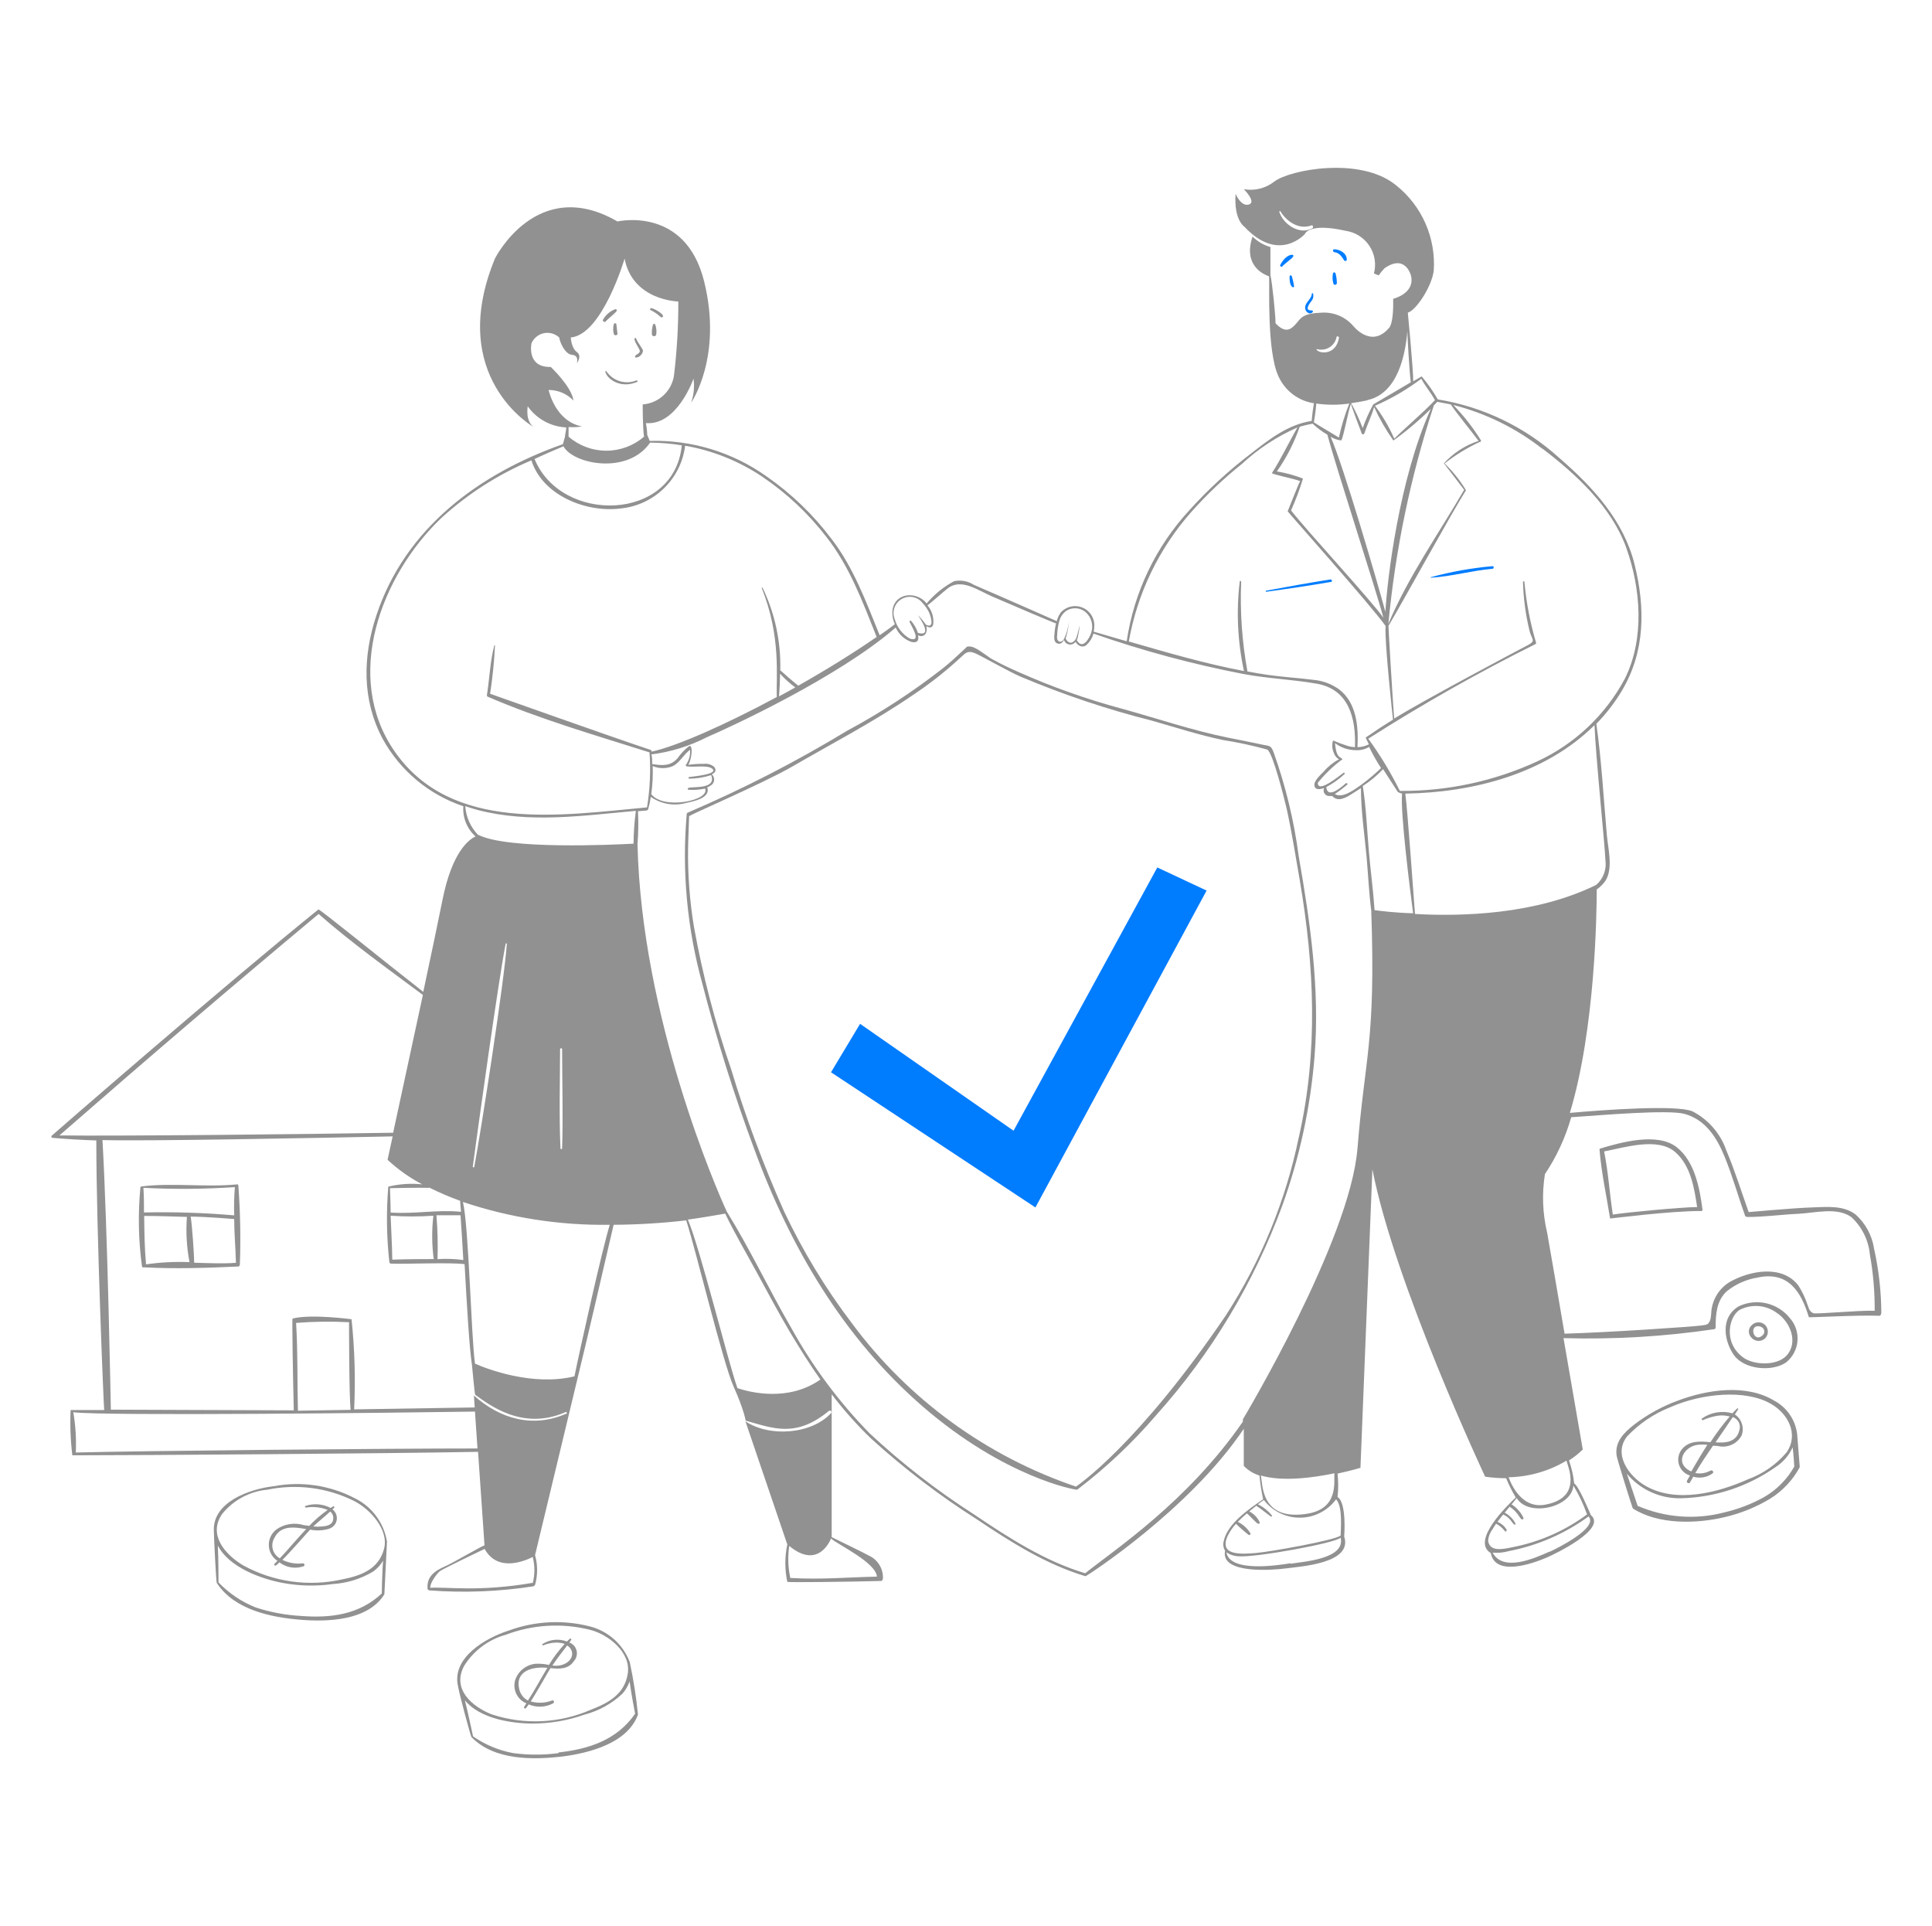 <svg width="301" height="300" viewBox="0 0 301 300" fill="none" xmlns="http://www.w3.org/2000/svg">
<path d="M204.574 45.735C204.566 45.716 204.552 45.699 204.535 45.687C204.518 45.676 204.497 45.669 204.476 45.669C204.455 45.669 204.435 45.676 204.417 45.687C204.4 45.699 204.387 45.716 204.379 45.735C204.379 46.665 203.029 47.235 203.404 48.285C203.569 48.735 204.184 49.05 204.529 48.6C204.541 48.578 204.548 48.553 204.549 48.528C204.55 48.503 204.546 48.478 204.535 48.454C204.525 48.431 204.51 48.411 204.491 48.394C204.471 48.378 204.448 48.366 204.424 48.36H204.259C203.539 48.36 203.539 47.85 204.349 46.86C204.472 46.703 204.556 46.52 204.595 46.325C204.634 46.129 204.627 45.927 204.574 45.735ZM207.754 44.22C207.844 44.46 208.234 44.385 208.279 44.145C208.278 43.639 208.213 43.135 208.084 42.645C208.084 42.59 208.062 42.536 208.022 42.497C207.983 42.458 207.929 42.435 207.874 42.435C207.818 42.435 207.765 42.458 207.725 42.497C207.686 42.536 207.664 42.59 207.664 42.645C207.565 43.17 207.596 43.71 207.754 44.22ZM200.914 43.065C200.914 43.53 200.914 44.445 201.379 44.73C201.401 44.743 201.426 44.75 201.451 44.751C201.476 44.752 201.501 44.747 201.525 44.737C201.548 44.727 201.568 44.712 201.585 44.692C201.601 44.673 201.613 44.65 201.619 44.625C201.545 44.118 201.434 43.617 201.289 43.125C201.259 42.84 200.914 42.825 200.914 43.065ZM199.474 41.25C199.446 41.296 199.437 41.351 199.45 41.403C199.463 41.455 199.496 41.5 199.541 41.528C199.587 41.556 199.642 41.564 199.694 41.552C199.746 41.539 199.791 41.506 199.819 41.46C200.044 41.16 201.319 40.275 201.469 39.96C201.488 39.937 201.501 39.908 201.505 39.878C201.509 39.847 201.505 39.816 201.492 39.788C201.48 39.76 201.46 39.736 201.434 39.719C201.409 39.702 201.379 39.692 201.349 39.69C200.524 39.675 199.804 40.605 199.474 41.25ZM207.904 39.285C208.654 39.375 209.044 39.975 209.404 40.545C209.429 40.589 209.468 40.623 209.514 40.642C209.561 40.661 209.612 40.663 209.661 40.65C209.709 40.636 209.751 40.606 209.781 40.566C209.81 40.525 209.826 40.476 209.824 40.425C209.824 39.45 208.759 38.85 207.874 38.835C207.604 38.82 207.619 39.255 207.904 39.285ZM222.904 90C226.129 89.805 229.294 88.89 232.519 88.605C232.774 88.605 232.774 88.17 232.519 88.2C229.264 88.488 226.041 89.065 222.889 89.925L222.904 90ZM207.379 90.645C207.619 90.645 207.514 90.24 207.274 90.27C203.929 90.795 200.569 91.395 197.239 92.025C197.149 92.025 197.239 92.19 197.239 92.19C200.644 91.725 204.034 91.23 207.379 90.645ZM157.909 176.145L133.999 159.495L129.469 167.04L161.314 188.1L187.984 138.735L180.304 135.135L157.909 176.145Z" fill="#007CFF"/>
<path d="M198.397 117.121C197.992 116.101 197.797 116.236 196.717 116.011C194.932 115.621 193.132 115.276 191.332 114.916C185.752 113.791 180.277 111.916 174.832 110.416C169.327 108.939 163.945 107.033 158.737 104.716C157.237 104.056 155.857 103.411 154.477 102.631C153.652 102.151 151.942 100.651 151.027 100.711C150.502 100.711 150.757 100.711 150.157 101.221C149.032 102.271 147.937 103.306 146.752 104.221C142.117 107.832 137.185 111.043 132.007 113.821C124.046 118.647 115.756 122.908 107.197 126.571C107.138 126.587 107.085 126.622 107.047 126.671C107.009 126.719 106.988 126.779 106.987 126.841C106.219 135.747 107.052 144.718 109.447 153.331C111.683 162.015 114.372 170.577 117.502 178.981C123.082 194.236 131.407 208.411 143.722 219.076C156.577 230.221 167.722 232.171 167.827 232.066C172.337 228.633 176.47 224.731 180.157 220.426C188.701 210.895 195.359 199.829 199.777 187.816C202.471 180.332 204.161 172.524 204.802 164.596C205.642 154.096 204.142 143.731 202.327 133.336C201.602 127.806 200.284 122.369 198.397 117.121ZM202.357 177.121C200.326 187 196.476 196.415 191.002 204.886C177.217 225.196 167.782 231.481 167.632 231.586C153.703 226.865 141.543 218.012 132.772 206.206C128.63 200.758 125.07 194.891 122.152 188.701C118.937 181.481 116.176 174.066 113.887 166.501C111.397 159.28 109.466 151.878 108.112 144.361C107.455 140.365 107.149 136.32 107.197 132.271C107.197 131.311 107.377 127.141 107.362 127.156C107.512 126.901 118.537 122.191 123.187 119.551C129.502 115.891 136.042 112.501 142.102 108.361C144.756 106.606 147.265 104.639 149.602 102.481C150.442 101.701 150.772 101.296 151.912 101.761C152.707 102.076 157.417 104.761 159.067 105.436C165.694 108.23 172.524 110.516 179.497 112.276C183.142 113.311 186.787 114.496 190.492 115.276C192.839 115.642 195.163 116.143 197.452 116.776C198.307 117.316 200.017 124.141 200.452 125.941C201.262 129.661 201.862 133.441 202.507 137.161C204.772 150.541 205.387 163.786 202.357 177.151V177.121ZM98.977 55.411C98.955 55.436 98.94 55.467 98.934 55.5C98.928 55.533 98.931 55.567 98.944 55.598C98.956 55.629 98.977 55.657 99.004 55.676C99.031 55.696 99.064 55.708 99.097 55.711C99.372 55.676 99.627 55.551 99.822 55.356C100.018 55.16 100.143 54.905 100.177 54.631C100.177 54.376 99.262 53.251 99.112 52.741C99.103 52.714 99.086 52.691 99.063 52.675C99.04 52.659 99.013 52.65 98.985 52.65C98.957 52.65 98.929 52.659 98.906 52.675C98.884 52.691 98.866 52.714 98.857 52.741C98.722 53.176 99.742 54.406 99.682 54.736C99.622 55.066 99.202 55.186 98.977 55.411ZM101.737 50.551C101.595 51.037 101.534 51.544 101.557 52.051C101.557 52.486 102.232 52.486 102.247 52.051C102.315 51.545 102.259 51.03 102.082 50.551C102.066 50.519 102.041 50.493 102.01 50.475C101.98 50.456 101.945 50.447 101.91 50.447C101.874 50.447 101.839 50.456 101.809 50.475C101.779 50.493 101.754 50.519 101.737 50.551ZM95.632 50.506C95.493 50.996 95.493 51.516 95.632 52.006C95.632 52.321 96.232 52.276 96.202 52.006C96.172 51.736 96.097 51.076 96.037 50.611C96.051 50.557 96.043 50.5 96.015 50.452C95.987 50.404 95.941 50.37 95.887 50.356C95.834 50.342 95.776 50.35 95.729 50.378C95.681 50.406 95.646 50.452 95.632 50.506ZM94.357 50.086C94.597 49.771 95.857 48.781 96.037 48.496C96.068 48.466 96.088 48.427 96.094 48.385C96.101 48.343 96.093 48.3 96.073 48.262C96.052 48.225 96.02 48.195 95.981 48.178C95.942 48.16 95.899 48.156 95.857 48.166C95.057 48.46 94.387 49.029 93.967 49.771C93.802 50.011 94.177 50.296 94.357 50.086ZM101.437 48.346C101.982 48.62 102.487 48.968 102.937 49.381C102.967 49.411 103.004 49.431 103.045 49.44C103.087 49.448 103.129 49.444 103.168 49.428C103.207 49.411 103.24 49.384 103.263 49.349C103.286 49.314 103.298 49.273 103.297 49.231C103.297 48.841 101.797 47.971 101.392 48.001C101.356 48.016 101.325 48.043 101.305 48.077C101.285 48.111 101.277 48.151 101.282 48.191C101.287 48.23 101.305 48.267 101.333 48.294C101.361 48.323 101.398 48.341 101.437 48.346ZM94.447 57.796H94.312C94.312 58.756 96.442 60.706 99.277 59.491C99.412 59.491 99.277 59.206 99.172 59.251C98.339 59.597 97.41 59.642 96.547 59.376C95.684 59.11 94.941 58.551 94.447 57.796ZM36.982 184.501C32.017 184.996 26.932 184.216 21.982 184.831C21.982 184.831 21.877 184.921 21.877 184.966C21.485 189.056 21.565 193.179 22.117 197.251C22.12 197.288 22.133 197.324 22.153 197.355C22.173 197.386 22.201 197.412 22.234 197.43C22.266 197.448 22.303 197.457 22.34 197.457C22.378 197.457 22.414 197.448 22.447 197.431C27.277 197.686 32.332 197.521 37.177 197.296C37.312 197.296 37.372 196.996 37.372 196.966C37.517 192.869 37.437 188.768 37.132 184.681C37.134 184.659 37.132 184.637 37.126 184.616C37.119 184.596 37.109 184.576 37.095 184.559C37.081 184.543 37.064 184.529 37.044 184.519C37.025 184.509 37.004 184.503 36.982 184.501ZM22.432 188.836C22.432 187.576 22.432 186.316 22.342 185.041C27.09 185.284 31.848 185.249 36.592 184.936C36.475 186.398 36.44 187.865 36.487 189.331C31.814 188.927 27.122 188.776 22.432 188.881V188.836ZM22.747 196.921C22.522 194.416 22.492 191.926 22.462 189.421C24.682 189.421 26.962 189.511 29.122 189.571C28.942 191.928 29.078 194.299 29.527 196.621C27.261 196.524 24.992 196.64 22.747 196.966V196.921ZM30.247 196.666C30.247 195.331 29.902 190.561 29.707 189.526C31.942 189.526 36.472 189.901 36.487 189.901C36.487 192.181 36.712 194.476 36.757 196.726C34.672 196.876 32.467 196.771 30.292 196.711L30.247 196.666Z" fill="#919191"/>
<path d="M291.98 194.55C291.671 192.485 290.652 190.592 289.1 189.195C287.225 187.77 284.735 188.01 282.53 188.085C279.23 188.19 272.435 188.835 272.435 188.82C271.295 185.625 270.29 182.355 268.97 179.25C268.063 176.607 266.172 174.415 263.69 173.13C261.26 172.08 249.86 172.89 244.58 173.37C248.555 160.23 248.765 142.065 248.765 138.555C249.316 138.185 249.79 137.711 250.16 137.16C251.345 135.195 250.52 132.165 250.34 130.05C249.83 124.305 249.515 118.47 248.705 112.755C250.238 111.196 251.577 109.459 252.695 107.58C256.325 101.475 256.34 94.68 254.66 87.915C252.98 81.15 248.24 75.915 242.915 71.325C237.626 66.522 231.054 63.358 224 62.22C223.275 60.952 222.436 59.753 221.495 58.635L220.175 59.4C220.175 57.375 219.335 48.705 219.335 48.705C220.565 48.375 222.995 44.82 223.37 42.21C223.55 39.667 223.105 37.119 222.075 34.787C221.045 32.455 219.461 30.41 217.46 28.83C211.91 24.33 200.96 26.445 198.545 28.275C197.882 28.799 197.116 29.177 196.296 29.383C195.477 29.59 194.623 29.622 193.79 29.475C193.79 29.475 195.8 31.485 194.57 31.86C193.34 32.235 192.5 30.195 192.5 30.195C192.215 34.275 193.85 35.295 193.85 35.295C199.235 41.085 203.3 36.45 203.3 36.45C203.3 36.45 203.855 34.65 209.645 35.955C210.391 36.062 211.106 36.325 211.743 36.727C212.379 37.129 212.924 37.661 213.34 38.289C213.757 38.917 214.036 39.625 214.159 40.368C214.282 41.111 214.247 41.872 214.055 42.6L214.79 42.9C215.067 42.499 215.378 42.122 215.72 41.775C218.99 39.51 219.83 42.945 219.83 42.945C220.49 45.735 217.055 46.545 217.055 46.545C217.145 50.415 216.44 51.045 216.44 51.045C213.65 54.39 210.815 50.76 210.815 50.76C210.189 50.039 209.4 49.477 208.513 49.123C207.625 48.768 206.666 48.63 205.715 48.72C202.175 48.87 202.715 49.995 201.215 51.09C200.27 51.78 199.31 51 198.725 50.355C198.725 49.08 198.215 44.085 197.93 42.855V38.49C196.88 38.183 195.922 37.622 195.14 36.855C193.64 41.355 196.835 42.735 197.72 43.05C197.825 44.415 197.33 54.81 199.22 58.71C199.726 59.795 200.492 60.737 201.449 61.455C202.407 62.172 203.527 62.641 204.71 62.82C204.545 63.705 204.38 65.175 204.35 65.58C200.66 66.12 197.675 68.49 194.81 70.725C191.373 73.352 188.184 76.289 185.285 79.5C180.062 85.168 176.665 92.276 175.535 99.9L170.39 98.4C170.465 98.071 170.5 97.733 170.495 97.395C170.491 96.792 170.304 96.204 169.96 95.708C169.616 95.212 169.13 94.831 168.566 94.616C168.003 94.4 167.387 94.36 166.8 94.5C166.213 94.64 165.681 94.954 165.275 95.4C164.979 95.811 164.766 96.274 164.645 96.765C164.645 96.765 156.035 92.955 151.73 91.11C150.817 90.519 149.705 90.314 148.64 90.54C146.993 91.422 145.531 92.614 144.335 94.05V93.96C142.835 92.115 139.535 92.265 139.055 94.95C138.962 95.734 139.087 96.528 139.415 97.245C138.665 97.8 137.915 98.385 137.045 98.955C134.945 93.765 132.95 88.35 129.545 83.955C126.716 80.192 123.303 76.906 119.435 74.22C114.13 70.441 107.736 68.497 101.225 68.685L100.835 67.74C100.835 67.125 100.715 66.51 100.64 65.91C105.515 66.315 108.05 58.98 108.05 58.98C108.222 60.247 108.094 61.537 107.675 62.745C107.675 62.745 112.625 55.635 109.7 43.83C106.775 32.025 96.2 34.5 96.2 34.5C83.645 27.225 77.12 40.26 77.12 40.26C69.47 58.77 83.12 66.51 83.12 66.51C81.8 65.52 82.22 63.3 82.22 63.3C82.905 64.268 83.801 65.067 84.841 65.636C85.881 66.205 87.036 66.53 88.22 66.585C88.22 67.05 88.055 67.56 88.01 68.085L87.695 69.195C74.63 73.8 63.125 82.275 58.64 95.865C56.51 102.3 56.375 108.99 59.615 115.095C62.337 120.05 66.825 123.799 72.185 125.595C72.121 126.474 72.259 127.356 72.589 128.172C72.919 128.989 73.433 129.719 74.09 130.305C73.07 130.77 70.445 132.66 68.945 140.16C68.33 143.25 67.19 148.65 65.945 154.515C59.39 149.385 49.76 141.555 49.61 141.675C35.54 153 8.075 176.88 8.075 176.91C8.045 176.935 8.024 176.968 8.012 177.005C8.001 177.042 8.001 177.081 8.012 177.118C8.024 177.155 8.046 177.188 8.075 177.212C8.105 177.237 8.142 177.252 8.18 177.255C10.445 177.45 12.68 177.585 15.005 177.66C15.005 191.595 16.175 219.66 16.235 219.66H11C10.896 222.014 10.986 224.372 11.27 226.71C21.62 226.71 60.605 226.44 74.48 226.17C74.93 232.785 75.485 240.735 75.485 240.735C74.57 241.095 70.64 243.435 69.41 243.975C67.76 244.695 66.41 245.58 66.62 247.575C66.691 247.654 66.778 247.716 66.875 247.755C72.282 248.161 77.717 247.95 83.075 247.125C83.194 247.087 83.295 247.007 83.36 246.9C83.788 245.385 83.788 243.781 83.36 242.265L90.065 214.365C91.055 210.42 94.7 194.685 95.6 190.8C99.38 190.777 103.156 190.547 106.91 190.11C108.41 194.7 112.61 212.25 114.29 216C115.97 219.75 116.15 221.295 116.18 221.31C120.455 222.51 123.995 224.025 129.125 219.81C129.171 219.765 129.233 219.739 129.298 219.739C129.363 219.739 129.425 219.765 129.47 219.81C129.516 219.856 129.542 219.918 129.542 219.983C129.542 220.048 129.516 220.11 129.47 220.155C126.38 223.47 119.855 223.905 116.135 221.415L122.66 240.6C122.251 242.519 122.251 244.502 122.66 246.42C122.66 246.54 132.47 246.42 137.285 246.285C137.435 246.285 137.555 245.985 137.555 245.955C137.599 245.21 137.418 244.468 137.035 243.826C136.653 243.184 136.087 242.672 135.41 242.355C134.54 241.86 130.625 239.985 129.575 239.46V217.2C131.448 219.666 133.509 221.983 135.74 224.13C140.87 228.79 146.39 233 152.24 236.715C157.49 240.24 163.025 243.735 169.13 245.55C169.25 245.55 185.27 235.26 193.775 222.585V228.36C194.452 229.058 195.292 229.573 196.22 229.86C196.341 231.105 196.531 232.342 196.79 233.565C194.6 235.065 191.225 237.345 190.655 240.075C190.584 240.326 190.566 240.589 190.602 240.847C190.638 241.106 190.728 241.354 190.865 241.575C190.085 245.31 198.5 244.575 200.3 244.335C202.64 244.02 210.8 243.555 209.42 239.37C209.42 239.37 209.855 234.12 208.385 233.205C208.52 231.994 208.52 230.772 208.385 229.56C210.485 229.11 211.955 228.66 211.955 228.66L213.815 182.16C217.28 200.01 231.38 230.04 231.38 230.04C232.463 230.198 233.556 230.278 234.65 230.28C235.074 231.317 235.576 232.319 236.15 233.28C234.995 234.375 229.085 240.015 232.265 241.95C232.955 245.64 238.76 243.585 240.905 242.67C242.255 242.1 250.445 238.17 247.85 236.025C247.85 236.025 245.915 231.36 245.255 231.105C245.126 229.878 244.855 228.67 244.445 227.505C245.22 227.02 245.939 226.451 246.59 225.81C246.59 225.81 245.09 217.155 243.59 208.455C251.451 208.682 259.317 208.215 267.095 207.06C267.2 207.06 267.275 206.91 267.29 206.805C267.29 204.795 267.425 202.665 268.985 201.195C270.382 200.058 272.052 199.308 273.83 199.02C278.57 198 280.61 201.18 281.81 205.185C281.81 205.29 289.235 204.84 292.835 204.975C293.03 204.975 293.105 204.555 293.105 204.51C293.084 201.16 292.707 197.821 291.98 194.55ZM204.5 35.535C202.49 36.69 199.925 34.965 199.31 33C199.31 32.895 199.43 32.82 199.49 32.925C199.97 33.795 201.89 36.015 204.38 35.1C204.5 35.025 204.665 35.43 204.5 35.535ZM240.305 69.885C245.555 73.875 251.075 78.975 253.355 85.305C255.635 91.635 256.265 99.51 253.13 105.765C250.097 111.419 245.306 115.932 239.48 118.62C232.811 121.688 225.551 123.255 218.21 123.21C218.172 123.195 218.129 123.195 218.09 123.21C216.688 120.364 215.042 117.643 213.17 115.08C221.588 109.707 230.285 104.785 239.225 100.335C239.261 100.314 239.288 100.283 239.304 100.245C239.32 100.207 239.324 100.165 239.315 100.125C238.4 97.038 237.792 93.868 237.5 90.66C237.5 90.525 237.275 90.51 237.275 90.66C237.345 93.224 237.687 95.774 238.295 98.265C238.595 99.555 239.315 99.765 238.205 100.41C236.045 101.535 221.96 109.02 217.205 111.93C216.995 109.38 216.29 97.53 216.32 97.5C218.375 94.065 226.16 79.905 228.32 76.5C228.337 76.484 228.35 76.464 228.36 76.442C228.369 76.42 228.373 76.397 228.373 76.373C228.373 76.349 228.369 76.326 228.36 76.304C228.35 76.282 228.337 76.262 228.32 76.245C227.411 74.763 226.317 73.403 225.065 72.195C226.737 70.893 228.548 69.781 230.465 68.88C230.63 68.88 230.825 68.745 230.705 68.565C229.478 66.59 228.039 64.755 226.415 63.09C231.453 64.368 236.168 66.683 240.26 69.885H240.305ZM209.705 121.995C206.87 124.53 206.705 123.075 206.63 122.61C207.682 122.051 208.656 121.355 209.525 120.54C209.525 120.54 209.435 120.3 209.36 120.36C208.745 120.78 205.31 123.675 205.31 121.95C206.427 120.565 207.718 119.33 209.15 118.275C208.94 117.87 208.19 118.275 207.995 115.77C208.94 116.486 210.095 116.871 211.28 116.865C211.991 116.902 212.697 116.724 213.305 116.355C213.852 117.495 214.474 118.597 215.165 119.655C214.221 120.564 213.219 121.41 212.165 122.19C211.22 122.85 209.165 124.485 207.965 123.69C208.657 123.234 209.319 122.733 209.945 122.19C209.975 122.1 209.75 121.92 209.66 121.995H209.705ZM226.025 63C226.58 63.915 229.595 67.635 230.36 68.685C228.286 69.359 226.425 70.564 224.96 72.18L228.11 76.305C224.12 83.16 219.425 89.805 216.305 97.17C217.397 85.608 219.771 74.203 223.385 63.165L223.925 62.595L226.025 63ZM221.42 58.98C222.035 60.15 222.92 61.14 223.565 62.34C221.555 64.44 219.335 66.27 217.22 68.34C216.427 66.518 215.42 64.796 214.22 63.21C216.778 62.1 219.195 60.69 221.42 59.01V58.98ZM213.05 62.325C217.775 61.29 218.96 55.26 219.26 51.57C219.26 52.32 219.56 57.57 219.785 59.46C219.777 59.495 219.777 59.531 219.785 59.565L213.95 63C213.304 64.185 212.753 65.419 212.3 66.69C211.795 65.354 211.193 64.055 210.5 62.805C211.355 62.7 212.18 62.55 213.05 62.355V62.325ZM212.105 67.365C212.099 67.397 212.1 67.429 212.106 67.461C212.113 67.492 212.126 67.522 212.144 67.548C212.162 67.575 212.185 67.597 212.212 67.615C212.239 67.632 212.269 67.644 212.3 67.65C212.332 67.656 212.364 67.656 212.396 67.649C212.427 67.643 212.457 67.63 212.483 67.612C212.51 67.594 212.532 67.571 212.55 67.544C212.567 67.517 212.579 67.487 212.585 67.455C213.035 66.09 213.695 64.77 214.085 63.405C214.919 65.236 215.923 66.984 217.085 68.625C219.157 67.136 221.108 65.486 222.92 63.69C217.985 74.595 216.125 90.195 215.84 95.325C214.64 90.825 209.285 72.495 207.305 68.04C207.809 68.355 208.379 68.55 208.97 68.61C209.345 67.965 210.05 64.005 210.47 62.91C210.5 63.135 211.76 66.51 212.105 67.395V67.365ZM205.16 54.375C205.486 54.471 205.828 54.498 206.164 54.454C206.5 54.41 206.824 54.296 207.114 54.12C207.403 53.943 207.653 53.708 207.846 53.429C208.039 53.15 208.172 52.834 208.235 52.5C208.235 52.305 208.64 52.41 208.61 52.605C208.175 55.35 205.61 55.14 205.115 54.48C205.085 54.465 205.115 54.405 205.16 54.405V54.375ZM205.07 62.865C206.777 63.112 208.509 63.112 210.215 62.865C209.529 64.582 208.987 66.353 208.595 68.16C208.145 67.86 205.505 66.33 204.695 65.79C204.71 65.76 205.01 63.945 205.07 62.895V62.865ZM204.5 66C205.204 66.659 205.979 67.238 206.81 67.725C208.115 72.72 214.31 91.635 215.525 96.225C213.65 93.555 203.645 82.725 201.14 79.515C201.865 77.901 202.486 76.243 203 74.55C201.687 74.041 200.325 73.669 198.935 73.44C200.44 71.298 201.637 68.955 202.49 66.48C203.105 66.27 204.5 66 204.5 66ZM175.865 99.93C177.19 92.437 180.559 85.455 185.6 79.755C188.018 77.036 190.663 74.527 193.505 72.255C196.05 69.898 198.97 67.982 202.145 66.585C200.84 68.82 199.595 71.49 198.17 73.68C198.05 73.875 201.275 74.49 202.565 74.94C202.28 75.42 200.99 78.75 200.615 79.65C200.615 79.755 213.515 94.2 215.87 97.515C215.675 99.825 217.01 112.095 217.025 112.11C215.63 112.965 214.145 113.94 212.81 114.87C212.69 114.87 213.14 115.665 213.275 115.95C212.72 116.227 212.111 116.381 211.49 116.4C211.655 113.205 211.37 109.5 208.64 107.4C207.442 106.539 206.031 106.02 204.56 105.9C202.175 105.6 199.79 105.465 197.405 105.12C196.385 104.97 195.35 104.79 194.33 104.595V104.505C193.502 99.919 193.18 95.257 193.37 90.6C193.37 90.48 193.175 90.435 193.145 90.6C192.592 95.25 192.815 99.959 193.805 104.535C187.7 103.38 181.805 101.64 175.805 99.915L175.865 99.93ZM164.99 96.93C165.132 96.221 165.533 95.59 166.115 95.16C166.57 94.869 167.106 94.729 167.645 94.761C168.184 94.794 168.699 94.996 169.115 95.34C169.572 95.732 169.901 96.251 170.059 96.832C170.216 97.412 170.196 98.027 170 98.595C169.79 99.3 168.665 101.385 167.765 99.72C167.819 99.599 167.864 99.473 167.9 99.345C168.047 98.697 168.157 98.041 168.23 97.38C168.05 97.98 167.945 98.625 167.735 99.21C167.689 99.396 167.603 99.57 167.484 99.72C167.365 99.87 167.215 99.993 167.045 100.08C166.565 100.245 166.205 99.87 166.025 99.465C166.315 98.566 166.491 97.634 166.55 96.69C166.464 97.68 166.2 98.645 165.77 99.54C165.47 100.08 164.9 100.14 164.705 99.54C164.668 99.337 164.668 99.129 164.705 98.925C164.726 98.247 164.822 97.573 164.99 96.915V96.93ZM143.72 93.93C143.855 94.065 143.975 94.215 144.11 94.38C144.112 94.403 144.119 94.425 144.133 94.444C144.146 94.462 144.164 94.477 144.185 94.485C144.499 94.886 144.743 95.338 144.905 95.82C145.1 96.42 145.505 97.905 144.26 97.32C143.885 96.789 143.468 96.287 143.015 95.82C142.925 95.82 143.015 95.82 143.015 95.82C143.285 96.3 145.43 99.255 143.015 98.595C142.785 97.9 142.418 97.257 141.935 96.705C141.909 96.687 141.877 96.677 141.844 96.678C141.812 96.679 141.781 96.691 141.755 96.711C141.73 96.731 141.712 96.759 141.704 96.791C141.696 96.822 141.698 96.855 141.71 96.885C142.01 97.575 143.69 100.155 141.71 99.465C140.583 98.8 139.755 97.725 139.4 96.465C139.17 95.902 139.15 95.274 139.345 94.698C139.539 94.121 139.934 93.633 140.459 93.324C140.983 93.014 141.601 92.904 142.2 93.013C142.798 93.121 143.338 93.442 143.72 93.915V93.93ZM85.475 60.75C86.199 60.748 86.915 60.893 87.58 61.177C88.246 61.461 88.846 61.877 89.345 62.4C89.075 60.24 85.805 57.165 85.805 57.165C81.98 57.255 82.805 53.475 82.805 53.475C82.978 53.077 83.244 52.726 83.582 52.453C83.919 52.179 84.317 51.991 84.742 51.904C85.168 51.817 85.608 51.834 86.025 51.954C86.443 52.073 86.825 52.292 87.14 52.59C87.14 53.055 87.95 55.185 89.12 55.275C90.29 55.365 89.87 56.595 89.87 56.595C89.87 56.595 90.74 55.47 89.87 54.84C89 54.21 88.925 52.575 88.925 52.575C93.845 52.125 97.31 40.29 97.31 40.29C98.57 46.845 105.68 46.965 105.68 46.965C105.692 50.856 105.462 54.743 104.99 58.605C104.786 59.775 104.197 60.843 103.316 61.639C102.436 62.435 101.314 62.914 100.13 63C100.13 63 100.13 66.93 100.34 68.025C98.706 69.436 96.619 70.212 94.46 70.212C92.302 70.212 90.215 69.436 88.58 68.025V66.525C89.276 66.574 89.976 66.544 90.665 66.435C86.465 65.61 85.475 60.75 85.475 60.75ZM87.785 69.525C89.285 72.315 97.79 74.025 101.285 68.955C102.939 68.966 104.589 69.106 106.22 69.375C105.065 81.27 87.47 81.69 83.285 71.505C84.74 70.815 86.255 70.17 87.785 69.525ZM61.445 117C53.42 105.36 59.36 89.685 68.735 80.715C72.87 76.932 77.624 73.888 82.79 71.715C84.5 77.16 91.295 79.89 96.65 79.215C99.194 78.976 101.581 77.877 103.416 76.099C105.251 74.321 106.426 71.971 106.745 69.435C111.038 70.185 115.125 71.825 118.745 74.25C122.555 76.822 125.928 79.987 128.735 83.625C132.365 88.23 134.42 93.81 136.58 99.225C132.965 101.73 128.72 104.355 124.37 106.815C123.62 106.245 121.91 104.73 121.565 104.415C121.68 99.972 120.734 95.565 118.805 91.56H118.655C121.745 99.195 120.89 105.585 121.025 108.585C113.105 112.845 105.455 116.25 101.525 117.09C101.525 117.09 101.525 116.865 101.405 116.835C95.12 114.75 76.385 108.075 76.355 108.075C76.743 105.566 76.999 103.037 77.12 100.5C77.12 100.5 77 100.5 77 100.59C76.355 103.065 76.265 105.75 75.86 108.285C75.853 108.331 75.859 108.378 75.877 108.421C75.896 108.464 75.927 108.5 75.965 108.525C84.125 112.05 92.735 114.525 101.195 117.21C101.394 120.071 101.263 122.945 100.805 125.775C87.5 126.99 70.295 129.825 61.445 117ZM123.905 107.085C123.065 107.565 122.21 108.03 121.37 108.48C121.46 107.355 121.52 106.17 121.535 104.955C122.249 105.746 123.043 106.46 123.905 107.085ZM101.69 119.34C102.189 119.552 102.724 119.66 103.265 119.66C103.807 119.66 104.342 119.552 104.84 119.34C105.95 118.755 106.505 117.54 107.51 116.805C107.576 117.625 107.353 118.442 106.88 119.115C106.775 119.25 106.88 119.415 107.09 119.4C108.11 119.55 110.225 119.145 110.96 119.745C111.995 120.57 108.305 120.93 107.36 121.05C107.21 121.05 107.255 121.29 107.36 121.305C108.527 121.298 109.686 121.111 110.795 120.75C111.68 123 107.945 122.49 107.24 122.745C107.21 122.755 107.184 122.774 107.166 122.8C107.147 122.825 107.137 122.856 107.137 122.888C107.137 122.919 107.147 122.95 107.166 122.976C107.184 123.001 107.21 123.02 107.24 123.03C108.115 123.09 108.993 123.03 109.85 122.85C110.645 124.725 103.31 126.195 101.465 123.705C101.67 122.26 101.745 120.799 101.69 119.34ZM78.785 147C78.785 146.91 78.98 147 78.965 147C78.59 152.7 74.99 175.89 73.895 181.755C73.895 181.92 73.625 181.845 73.655 181.755C74.435 175.965 77.645 152.76 78.785 147ZM66.86 184.995C68.428 185.781 70.04 186.472 71.69 187.065C71.69 187.5 71.78 188.1 71.825 188.775C68.105 188.415 64.565 189.15 60.86 188.895C60.86 187.56 60.755 185.1 60.755 185.1C61.76 185.07 64.595 185.01 66.86 185.04V184.995ZM67.955 189.315H71.75C71.885 191.13 72.035 193.62 72.185 196.29C70.854 196.103 69.506 196.058 68.165 196.155C68.237 193.889 68.182 191.62 68 189.36L67.955 189.315ZM67.58 196.14C67.415 196.14 63.08 196.14 61.115 196.23C61.115 194.43 60.86 189.87 60.86 189.39C63.078 189.539 65.303 189.539 67.52 189.39C67.254 191.649 67.274 193.932 67.58 196.185V196.14ZM9.26 176.88C22.76 165.09 35.84 153.9 49.64 142.38C54.755 146.88 60.395 150.9 65.885 154.995C64.19 162.87 62.33 171.495 61.25 176.46C47.435 176.7 17.705 177 9.26 176.88ZM11.81 226.275C11.906 224.177 11.775 222.075 11.42 220.005C16.445 220.605 61.61 220.095 74 219.9C74.09 221.4 74.24 223.425 74.39 225.645C60.5 225.645 22.04 226.005 11.81 226.275ZM46.13 206.085C48.875 205.871 51.631 205.835 54.38 205.98C54.38 205.98 54.38 217.2 54.62 219.63L46.415 219.765C46.295 215.07 46.415 210.75 46.13 206.085ZM82.94 246.585C74.6 248.01 69.665 247.185 67.04 247.35C66.935 246.675 68.045 245.13 68.54 244.755C69.035 244.38 75.5 241.29 75.5 241.29C77.525 244.965 81.71 243.195 83 242.55C83.339 243.894 83.339 245.301 83 246.645L82.94 246.585ZM88.205 220.23C83.045 222.495 77.93 221.07 73.835 217.395L73.955 219.255L55.175 219.555C55.397 214.872 55.262 210.178 54.77 205.515C54.77 205.515 48.41 204.66 45.575 205.41C45.485 205.41 45.65 215.01 45.77 219.705L17.27 219.6C17.27 219.6 16.76 191.535 15.965 177.6C22.355 177.795 48.14 177.3 61.175 177.03L60.38 180.675C62.003 182.184 63.819 183.47 65.78 184.5C64.008 184.314 62.216 184.436 60.485 184.86C60.476 184.895 60.476 184.931 60.485 184.965C60.17 188.862 60.231 192.78 60.665 196.665C60.665 196.665 60.77 196.845 60.845 196.845C62.705 196.965 70.19 196.62 72.38 196.935C72.725 203.13 73.13 210.135 73.52 212.535C73.52 212.535 73.955 217.23 74.03 217.275C76.145 218.775 81.365 222.96 88.13 219.975C88.265 219.87 88.4 220.215 88.205 220.29V220.23ZM89.48 214.41C83 216 75.8 213.24 74 212.43C73.4 208.05 73.04 191.145 72.125 187.245C79.495 189.715 87.229 190.917 95 190.8C93.83 194.55 90.305 210.405 89.48 214.5V214.41ZM87.26 163.41C87.271 163.377 87.292 163.347 87.32 163.327C87.348 163.306 87.383 163.295 87.418 163.295C87.453 163.295 87.487 163.306 87.516 163.327C87.544 163.347 87.565 163.377 87.575 163.41C87.575 168.57 87.74 173.745 87.575 178.905C87.575 179.055 87.335 179.055 87.32 178.905C87.095 173.82 87.245 168.645 87.26 163.5V163.41ZM98.705 131.43C95.345 131.61 79.205 132.36 74.57 130.08H74.495C73.315 128.865 72.603 127.271 72.485 125.58C73.115 125.805 73.775 126 74.42 126.18C82.505 128.295 90.92 127.05 99.065 126.315C98.835 128.036 98.715 129.769 98.705 131.505V131.43ZM114.86 216.165C113.36 211.86 108.98 194.145 107.165 189.99C108.665 189.81 111.86 189.255 112.985 189.06C114.485 192.195 116.285 195.225 117.935 198.27C119.585 201.315 121.34 204.585 123.155 207.66C124.655 210.135 126.155 212.565 127.82 214.905C122.795 218.43 116.84 216.9 114.86 216.24V216.165ZM136.625 245.61C131.87 245.715 128.09 246.09 123.125 245.82C122.773 244.179 122.717 242.487 122.96 240.825C127.61 244.68 129.47 239.67 129.47 239.67C130.505 240.63 136.58 243.435 136.625 245.685V245.61ZM196.445 229.86C199.82 230.85 204.575 230.205 207.905 229.515C207.755 230.76 208.73 235.245 203.225 235.875C196.355 236.76 196.745 231.105 196.445 229.935V229.86ZM201.065 243.525C199.16 243.84 191.6 245.025 191.075 241.83C191.645 242.212 192.31 242.425 192.995 242.445C195.605 242.655 208.16 240.375 208.865 239.535C209.66 242.85 203.12 243.27 201.065 243.6V243.525ZM208.865 239.205C208.07 239.94 197.75 241.77 195.62 241.935C193.49 242.1 189.74 242.43 191.315 239.175C191.647 238.521 192.065 237.916 192.56 237.375C193.18 237.989 193.837 238.565 194.525 239.1C194.705 239.22 194.885 239.01 194.795 238.83C194.325 238.072 193.648 237.464 192.845 237.075C193.28 236.625 193.775 236.175 194.27 235.755C194.57 235.995 195.635 237.165 195.965 237.36C195.999 237.38 196.038 237.389 196.077 237.387C196.116 237.384 196.154 237.369 196.185 237.345C196.215 237.321 196.238 237.288 196.25 237.25C196.262 237.213 196.262 237.173 196.25 237.135C195.918 236.407 195.346 235.814 194.63 235.455L195.725 234.57C196.52 235.08 197.225 235.71 198.005 236.25C198.11 236.25 198.245 236.25 198.17 236.1C197.579 235.361 196.831 234.761 195.98 234.345C196.277 234.103 196.588 233.878 196.91 233.67C197.574 234.537 198.43 235.237 199.411 235.716C200.392 236.194 201.47 236.438 202.562 236.428C203.653 236.418 204.727 236.154 205.699 235.657C206.67 235.16 207.513 234.444 208.16 233.565C209.24 234.705 208.865 238.305 208.865 239.28V239.205ZM211.49 178.89C210.35 193.245 193.64 221.1 193.64 221.1V221.46C185 234 173.525 241.5 169.07 245.085C162.8 243.21 157.16 239.565 151.775 235.935C145.981 232.225 140.534 227.997 135.5 223.305C130.711 218.409 126.604 212.889 123.29 206.895C119.81 200.895 116.87 194.625 113.24 188.76C111.74 185.55 99.935 158.52 99.32 131.475C99.457 129.779 99.483 128.075 99.395 126.375L100.805 126.255C100.899 126.196 100.968 126.106 101 126C101.169 125.389 101.299 124.768 101.39 124.14C102.191 124.699 103.105 125.072 104.068 125.233C105.031 125.394 106.017 125.338 106.955 125.07C108.05 124.83 110.75 124.32 110.195 122.655C110.366 122.591 110.527 122.506 110.675 122.4C110.832 122.32 110.967 122.203 111.068 122.059C111.169 121.916 111.233 121.749 111.255 121.575C111.278 121.4 111.257 121.223 111.195 121.059C111.133 120.894 111.032 120.747 110.9 120.63C111.44 120.36 111.68 119.985 111.26 119.46C111.035 119.273 110.774 119.135 110.492 119.055C110.21 118.975 109.915 118.955 109.625 118.995C108.823 118.985 108.02 119.035 107.225 119.145C107.765 118.395 108.05 115.815 107.315 116.265C106.643 116.786 106.055 117.408 105.575 118.11C104.45 119.4 103.145 119.265 101.615 119.025C101.615 118.5 101.615 117.975 101.48 117.525C104.5 117.143 107.429 116.234 110.135 114.84C113.645 113.34 130.67 105.495 139.55 97.755C139.783 98.28 140.121 98.751 140.545 99.138C140.968 99.525 141.467 99.82 142.01 100.005C143 100.23 143.18 99.66 143.03 98.94C143.137 99.018 143.261 99.068 143.392 99.088C143.522 99.108 143.656 99.095 143.78 99.053C143.905 99.01 144.018 98.938 144.11 98.843C144.201 98.748 144.268 98.632 144.305 98.505C144.418 98.195 144.418 97.856 144.305 97.545C144.845 97.83 145.235 97.875 145.4 97.23C145.455 96.707 145.404 96.179 145.249 95.676C145.095 95.173 144.84 94.707 144.5 94.305C145.565 93.465 146.555 92.55 147.605 91.695C149.75 89.985 152.375 91.98 154.52 92.895C157.79 94.305 164.48 97.17 164.525 97.11C164.43 97.511 164.36 97.916 164.315 98.325C164.315 98.88 164 99.945 164.72 100.23C165.185 100.41 165.53 100.14 165.77 99.69C165.814 99.84 165.891 99.977 165.997 100.091C166.102 100.206 166.233 100.294 166.378 100.349C166.524 100.404 166.68 100.425 166.835 100.41C166.99 100.394 167.139 100.343 167.27 100.26C167.384 100.187 167.485 100.096 167.57 99.99C167.975 100.65 168.725 101.01 169.34 100.41C169.828 99.942 170.18 99.352 170.36 98.7C177.987 101.366 185.798 103.472 193.73 105C197.495 105.705 201.335 105.84 205.1 106.5C210.17 107.355 211.265 111.93 211.1 116.4C210.735 116.381 210.373 116.32 210.02 116.22C209.244 115.98 208.483 115.695 207.74 115.365C207.74 115.365 207.65 115.365 207.65 115.455C207.499 116.049 207.547 116.676 207.785 117.24C207.921 117.68 208.215 118.055 208.61 118.29C207.722 118.753 206.932 119.385 206.285 120.15C205.85 120.6 204.635 121.65 204.785 122.4C204.935 123.15 205.715 122.94 206.285 122.775C206.224 122.909 206.199 123.056 206.21 123.203C206.221 123.35 206.27 123.491 206.351 123.614C206.432 123.737 206.542 123.837 206.673 123.906C206.803 123.974 206.948 124.008 207.095 124.005H207.56C208.49 125.055 209.84 124.185 210.785 123.57L212.03 122.775C212.03 126.36 212.585 129.96 212.915 133.53C213.155 136.275 213.275 139.065 213.635 141.81C214.355 162.42 212.615 164.64 211.49 178.965V178.89ZM214.145 141.705C213.95 138.705 213.53 135.705 213.275 132.705C212.975 129.3 212.855 125.82 212.315 122.445C213.474 121.704 214.537 120.822 215.48 119.82C216.245 121.035 217.055 122.22 217.775 123.375C217.978 123.5 218.202 123.586 218.435 123.63C218.165 126.63 219.62 138.165 220.16 142.275C217.25 142.185 215.09 141.915 214.145 141.78V141.705ZM220.445 142.305C220.13 138.135 219.32 126.63 218.945 123.63C229.535 123.465 240.785 120.54 248.42 112.965C248.585 117.645 250.04 131.655 250.115 133.965C250.223 134.68 250.149 135.411 249.9 136.09C249.651 136.769 249.235 137.375 248.69 137.85C239.24 142.5 227.66 142.785 220.445 142.38V142.305ZM241.445 241.695C239.03 242.79 234.17 244.92 232.55 241.875C233.398 241.949 234.252 241.868 235.07 241.635C239.557 240.77 243.798 238.926 247.49 236.235C249.125 238.02 242.39 241.305 241.37 241.77L241.445 241.695ZM247.34 235.86C243.867 238.452 239.851 240.221 235.595 241.035C234.26 241.305 232.115 241.83 231.845 240.045C231.889 239.385 232.129 238.753 232.535 238.23C232.7 237.93 232.895 237.645 233.09 237.36C233.632 237.649 234.103 238.054 234.47 238.545C234.635 238.665 234.785 238.44 234.725 238.29C234.392 237.744 233.893 237.318 233.3 237.075C233.585 236.685 233.885 236.31 234.185 235.935C235.25 236.37 235.535 237.21 235.85 237.435C236.165 237.66 236.12 237.435 236.075 237.27C235.697 236.579 235.123 236.016 234.425 235.65L235.19 234.72C236.33 235.425 236.69 236.34 237.02 236.655C237.155 236.76 237.425 236.655 237.35 236.46C236.951 235.597 236.31 234.868 235.505 234.36L236.3 233.37C238.07 236.37 244.88 234.87 245.135 231.42C245.991 232.852 246.704 234.365 247.265 235.935L247.34 235.86ZM244.04 227.52C244.34 228.63 246.515 233.355 240.71 234.405C236.675 235.14 235.13 230.325 235.04 230.13C238.184 230.067 241.258 229.194 243.965 227.595L244.04 227.52ZM282.5 204.57C281.795 204.255 281.795 203.655 281.54 203.07C281.203 202.097 280.755 201.166 280.205 200.295C277.73 196.995 272.705 197.895 269.51 199.695C268.715 200.172 268.042 200.826 267.542 201.607C267.042 202.388 266.73 203.274 266.63 204.195C266.613 204.597 266.573 204.998 266.51 205.395C266.225 206.4 266 206.37 264.92 206.505C263.525 206.685 250.895 207.555 243.755 207.765C242.63 201.195 241.52 194.685 241.04 192.03C240.328 189.043 240.21 185.944 240.695 182.91C242.515 180.187 243.897 177.196 244.79 174.045C249.455 173.73 259.79 172.83 262.43 173.52C265.715 174.42 267.47 177.21 268.685 180.18C269.9 183.15 270.83 186.45 271.88 189.405C271.88 189.525 272.195 189.585 272.24 189.585C274.85 189.585 277.52 189.21 280.13 189.09C282.74 188.97 286.25 187.98 288.47 189.63C290.095 191.148 291.109 193.207 291.32 195.42C291.84 198.316 292.091 201.254 292.07 204.195C289.43 204.105 282.92 204.765 282.5 204.57Z" fill="#919191"/>
<path d="M278.257 212.25C278.765 211.846 279.185 211.342 279.492 210.77C279.799 210.197 279.986 209.569 280.042 208.922C280.098 208.275 280.022 207.623 279.818 207.007C279.615 206.39 279.287 205.821 278.857 205.335C277.932 204.179 276.645 203.368 275.202 203.033C273.76 202.698 272.247 202.859 270.907 203.49C267.817 205.32 268.747 209.175 270.157 211.125C271.777 213.345 276.037 213.75 278.257 212.25ZM271.147 204C272.05 203.561 273.056 203.378 274.055 203.47C275.055 203.563 276.01 203.928 276.817 204.525C278.917 205.89 280.237 209.13 278.317 211.2C276.817 212.805 273.187 212.7 271.522 211.425C268.312 209.01 269.482 204.81 271.147 204Z" fill="#919191"/>
<path d="M274.999 208.501C275.274 208.22 275.428 207.843 275.428 207.451C275.428 207.058 275.274 206.681 274.999 206.401C274.721 206.139 274.354 205.994 273.972 205.994C273.59 205.994 273.222 206.139 272.944 206.401C272.804 206.518 272.689 206.663 272.607 206.827C272.525 206.991 272.478 207.17 272.468 207.353C272.458 207.536 272.486 207.719 272.55 207.891C272.614 208.062 272.712 208.219 272.839 208.351C272.969 208.506 273.128 208.634 273.308 208.726C273.489 208.818 273.685 208.872 273.887 208.886C274.089 208.9 274.292 208.873 274.483 208.807C274.674 208.741 274.849 208.637 274.999 208.501ZM274.384 206.716C274.497 206.759 274.598 206.829 274.679 206.92C274.76 207.01 274.818 207.118 274.849 207.235C274.879 207.352 274.882 207.475 274.856 207.593C274.83 207.712 274.776 207.822 274.699 207.916C273.184 209.521 272.299 206.026 274.354 206.686L274.384 206.716ZM261.184 178.681C258.184 176.371 252.514 177.961 249.319 178.921C249.286 178.924 249.255 178.94 249.233 178.965C249.211 178.99 249.199 179.022 249.199 179.056C249.469 182.581 250.294 186.331 250.849 189.826C250.849 189.826 260.254 188.641 264.919 188.656C265.039 188.656 265.264 188.656 265.249 188.491C264.814 185.131 264.049 180.901 261.184 178.681ZM251.269 189.181C250.774 185.941 250.564 182.596 249.919 179.371C253.084 178.771 258.334 177.076 261.049 179.521C263.419 181.636 263.959 185.056 264.409 188.041C262.219 188.041 253.459 188.851 251.269 189.211V189.181ZM276.409 218.191C272.059 215.566 266.029 216.451 261.409 218.191C258.98 219.078 256.699 220.327 254.644 221.896C253.039 223.141 251.539 224.596 251.869 226.771C251.869 227.101 254.344 234.976 254.389 234.991C258.394 237.556 264.334 237.391 268.774 236.326C271.242 235.743 273.605 234.781 275.779 233.476C277.722 232.267 279.315 230.571 280.399 228.556C280.399 228.556 280.009 223.561 279.994 223.441C279.866 222.341 279.473 221.288 278.849 220.374C278.224 219.459 277.387 218.71 276.409 218.191ZM253.534 223.726C255.407 221.759 257.684 220.224 260.209 219.226C265.039 217.081 271.939 216.361 275.944 218.716C278.539 220.216 280.279 223.381 278.374 226.216C276.776 228.12 274.707 229.573 272.374 230.431C267.649 232.546 261.094 234.241 256.309 231.436C253.744 229.936 251.269 226.501 253.534 223.726ZM274.789 233.251C272.857 234.313 270.787 235.106 268.639 235.606C264.152 236.787 259.398 236.428 255.139 234.586C255.139 234.586 254.014 231.226 253.459 229.576C254.494 230.813 255.795 231.8 257.265 232.462C258.736 233.125 260.337 233.446 261.949 233.401C267.217 233.266 272.326 231.575 276.634 228.541C277.8 227.796 278.723 226.728 279.289 225.466C279.424 226.426 279.544 228.391 279.544 228.466C278.423 230.463 276.779 232.117 274.789 233.251Z" fill="#919191"/>
<path d="M263.286 229.861L262.836 230.656C262.671 230.956 263.136 231.226 263.301 230.926L263.811 230.041C264.317 230.193 264.85 230.226 265.371 230.138C265.891 230.049 266.384 229.841 266.811 229.531C267.066 229.336 266.811 228.946 266.481 229.096C265.765 229.495 264.931 229.628 264.126 229.471C264.996 227.971 265.926 226.606 266.871 225.226C267.216 225.226 267.561 225.226 267.921 225.316C268.596 225.422 269.288 225.316 269.901 225.013C270.514 224.709 271.017 224.223 271.341 223.621C271.547 223.078 271.576 222.485 271.425 221.925C271.275 221.365 270.951 220.866 270.501 220.501L270.276 220.351L270.786 219.571C270.795 219.56 270.802 219.547 270.806 219.534C270.81 219.52 270.811 219.506 270.81 219.492C270.808 219.479 270.804 219.465 270.797 219.453C270.791 219.44 270.782 219.429 270.771 219.421C270.76 219.412 270.748 219.405 270.734 219.401C270.721 219.397 270.707 219.396 270.693 219.397C270.679 219.398 270.666 219.403 270.653 219.409C270.641 219.416 270.63 219.425 270.621 219.436C270.381 219.676 270.141 219.916 269.916 220.171C269.117 219.943 268.276 219.896 267.456 220.033C266.636 220.171 265.857 220.489 265.176 220.966C265.041 221.056 265.176 221.296 265.296 221.236C266.059 220.89 266.867 220.653 267.696 220.531C268.294 220.459 268.9 220.505 269.481 220.666C268.395 221.934 267.393 223.272 266.481 224.671C264.906 224.506 263.091 224.386 261.981 225.841C261.731 226.172 261.565 226.558 261.497 226.967C261.428 227.376 261.459 227.796 261.587 228.19C261.715 228.585 261.937 228.942 262.232 229.233C262.528 229.524 262.89 229.739 263.286 229.861ZM269.961 220.756C270.341 220.883 270.66 221.147 270.857 221.496C271.053 221.845 271.114 222.255 271.026 222.646C270.636 224.656 268.896 224.821 267.276 224.686C268.176 223.381 269.076 222.076 269.961 220.756ZM264.501 225.076C265 225.02 265.503 225.02 266.001 225.076C265.116 226.441 264.291 227.851 263.496 229.231C260.766 228.001 262.356 225.331 264.501 225.076ZM98.106 258.916C97.595 257.559 96.763 256.345 95.682 255.379C94.6 254.413 93.302 253.722 91.896 253.366C87.718 252.298 83.314 252.523 79.266 254.011C75.756 255.121 70.266 258.226 71.376 262.756C71.511 263.716 73.356 270.616 73.461 270.616C77.031 274.276 83.091 274.171 87.756 273.616C91.896 273.061 97.776 271.546 99.396 267.106C99.125 264.394 98.705 261.7 98.136 259.036C98.144 259.026 98.15 259.016 98.153 259.004C98.156 258.992 98.156 258.979 98.153 258.968C98.15 258.956 98.144 258.945 98.136 258.936C98.128 258.927 98.118 258.92 98.106 258.916ZM72.321 259.501C73.796 257.139 76.103 255.415 78.786 254.671C82.939 253.091 87.474 252.809 91.791 253.861C94.701 254.536 98.391 257.401 97.791 260.791C97.281 263.926 94.791 265.291 92.106 266.326C87.214 268.471 81.703 268.738 76.626 267.076C73.476 265.846 70.371 263.086 72.321 259.501ZM87.021 273.106C84.681 273.414 82.311 273.414 79.971 273.106C77.72 272.689 75.583 271.8 73.701 270.496C73.701 270.496 72.891 266.686 72.426 264.871C74.736 267.736 79.731 268.501 83.001 268.501C85.751 268.497 88.48 268.025 91.071 267.106C93.284 266.527 95.316 265.403 96.981 263.836C97.471 263.279 97.848 262.632 98.091 261.931C98.301 263.626 98.946 266.971 98.946 266.971C96.126 271.051 91.776 272.476 87.021 273.001V273.106Z" fill="#919191"/>
<path d="M82.011 265.351L81.666 265.891C81.561 266.056 81.816 266.266 81.936 266.101L82.371 265.516C82.981 265.777 83.642 265.897 84.305 265.866C84.967 265.835 85.614 265.653 86.196 265.336C86.421 265.201 86.286 264.811 86.016 264.901C84.953 265.315 83.783 265.367 82.686 265.051C83.571 263.716 85.536 260.191 85.761 259.861C87.111 260.011 88.551 260.056 89.391 258.796C89.596 258.579 89.743 258.315 89.82 258.027C89.897 257.74 89.902 257.437 89.834 257.148C89.765 256.858 89.626 256.589 89.428 256.366C89.231 256.144 88.981 255.973 88.701 255.871L88.986 255.466C89.091 255.331 88.881 255.196 88.761 255.301L88.326 255.721C87.705 255.482 87.037 255.392 86.375 255.46C85.713 255.528 85.076 255.751 84.516 256.111C84.396 256.216 84.516 256.366 84.681 256.306C85.438 255.984 86.261 255.845 87.081 255.901C87.389 255.922 87.692 255.987 87.981 256.096C87.052 257.099 86.228 258.195 85.521 259.366C84.828 259.209 84.116 259.149 83.406 259.186C82.729 259.258 82.085 259.515 81.543 259.927C81.001 260.34 80.582 260.892 80.331 261.526C80.059 262.257 80.082 263.065 80.396 263.779C80.71 264.493 81.289 265.057 82.011 265.351ZM88.386 256.351C89.691 257.176 89.316 259.051 87.171 259.456C86.803 259.508 86.43 259.508 86.061 259.456C86.796 258.361 87.591 257.341 88.386 256.306V256.351ZM85.251 259.861C84.231 261.526 83.331 263.266 82.251 264.916C81.915 264.738 81.621 264.492 81.389 264.191C81.156 263.891 80.99 263.545 80.901 263.176C80.196 260.266 83.001 259.591 85.251 259.816V259.861ZM55.341 233.431C51.447 231.382 46.975 230.711 42.651 231.526C39.036 231.931 33.051 233.941 33.321 238.546C33.321 239.476 33.681 246.556 33.771 246.586C36.486 250.786 42.216 251.956 46.836 252.331C51.066 252.676 57.336 252.481 59.886 248.356L60.291 240.151C60.056 238.719 59.485 237.364 58.624 236.196C57.764 235.028 56.639 234.08 55.341 233.431ZM59.481 248.236C55.956 251.536 51.531 252.106 46.836 251.731C44.47 251.597 42.13 251.158 39.876 250.426C37.672 249.557 35.681 248.222 34.041 246.511C34.041 246.511 34.041 242.626 33.936 240.766C35.661 244.141 40.596 245.926 43.926 246.571C46.538 247.07 49.214 247.136 51.846 246.766C54.091 246.631 56.269 245.952 58.191 244.786C58.794 244.333 59.304 243.768 59.691 243.121C59.526 244.816 59.481 248.236 59.481 248.236ZM59.811 241.366C58.926 244.516 56.181 245.476 53.286 246.046C48.067 247.215 42.601 246.441 37.911 243.871C35.121 242.221 32.346 239.116 34.611 235.846C35.475 234.778 36.544 233.893 37.755 233.244C38.965 232.595 40.294 232.194 41.661 232.066C46.231 231.126 50.984 231.744 55.161 233.821C57.606 235.051 60.681 238.321 59.811 241.366Z" fill="#919191"/>
<path d="M51.801 235.126L52.056 234.901C52.176 234.796 52.056 234.601 51.876 234.676L51.516 234.916C50.916 234.599 50.259 234.408 49.583 234.354C48.907 234.3 48.228 234.384 47.586 234.601C47.557 234.615 47.535 234.638 47.522 234.667C47.509 234.696 47.507 234.729 47.516 234.759C47.525 234.79 47.545 234.816 47.571 234.834C47.597 234.851 47.629 234.859 47.661 234.856C48.802 234.669 49.974 234.793 51.051 235.216C50.013 235.951 49.049 236.785 48.171 237.706L47.316 237.586C46.606 237.369 45.857 237.315 45.125 237.43C44.392 237.544 43.695 237.823 43.086 238.246C42.7 238.533 42.389 238.909 42.179 239.342C41.969 239.775 41.867 240.252 41.88 240.733C41.893 241.214 42.022 241.685 42.255 242.105C42.489 242.526 42.82 242.885 43.221 243.151L42.771 243.616C42.606 243.766 42.846 243.991 43.026 243.856L43.536 243.391C44.066 243.797 44.69 244.064 45.35 244.169C46.01 244.274 46.685 244.213 47.316 243.991C47.364 243.964 47.402 243.922 47.423 243.871C47.444 243.82 47.447 243.763 47.431 243.711C47.415 243.658 47.382 243.612 47.336 243.581C47.29 243.55 47.236 243.536 47.181 243.541C46.091 243.67 44.986 243.483 44.001 243.001C45.216 241.816 48.006 238.591 48.321 238.291C49.276 238.485 50.265 238.444 51.201 238.171C51.631 238.057 52.002 237.781 52.234 237.401C52.466 237.021 52.542 236.566 52.446 236.131C52.35 235.732 52.123 235.378 51.801 235.126ZM43.596 242.761C43.327 242.61 43.091 242.407 42.902 242.163C42.713 241.919 42.575 241.64 42.497 241.341C42.419 241.043 42.401 240.732 42.446 240.427C42.49 240.122 42.595 239.829 42.756 239.566C43.581 237.901 45.231 237.826 46.836 238.066L47.706 238.201C46.296 239.671 45.006 241.276 43.596 242.761ZM50.166 237.796C49.712 237.841 49.255 237.841 48.801 237.796C49.656 237.001 50.556 236.296 51.441 235.471C51.602 235.595 51.73 235.758 51.813 235.943C51.897 236.129 51.934 236.332 51.921 236.536C51.906 237.556 50.946 237.736 50.166 237.796Z" fill="#919191"/>
</svg>
